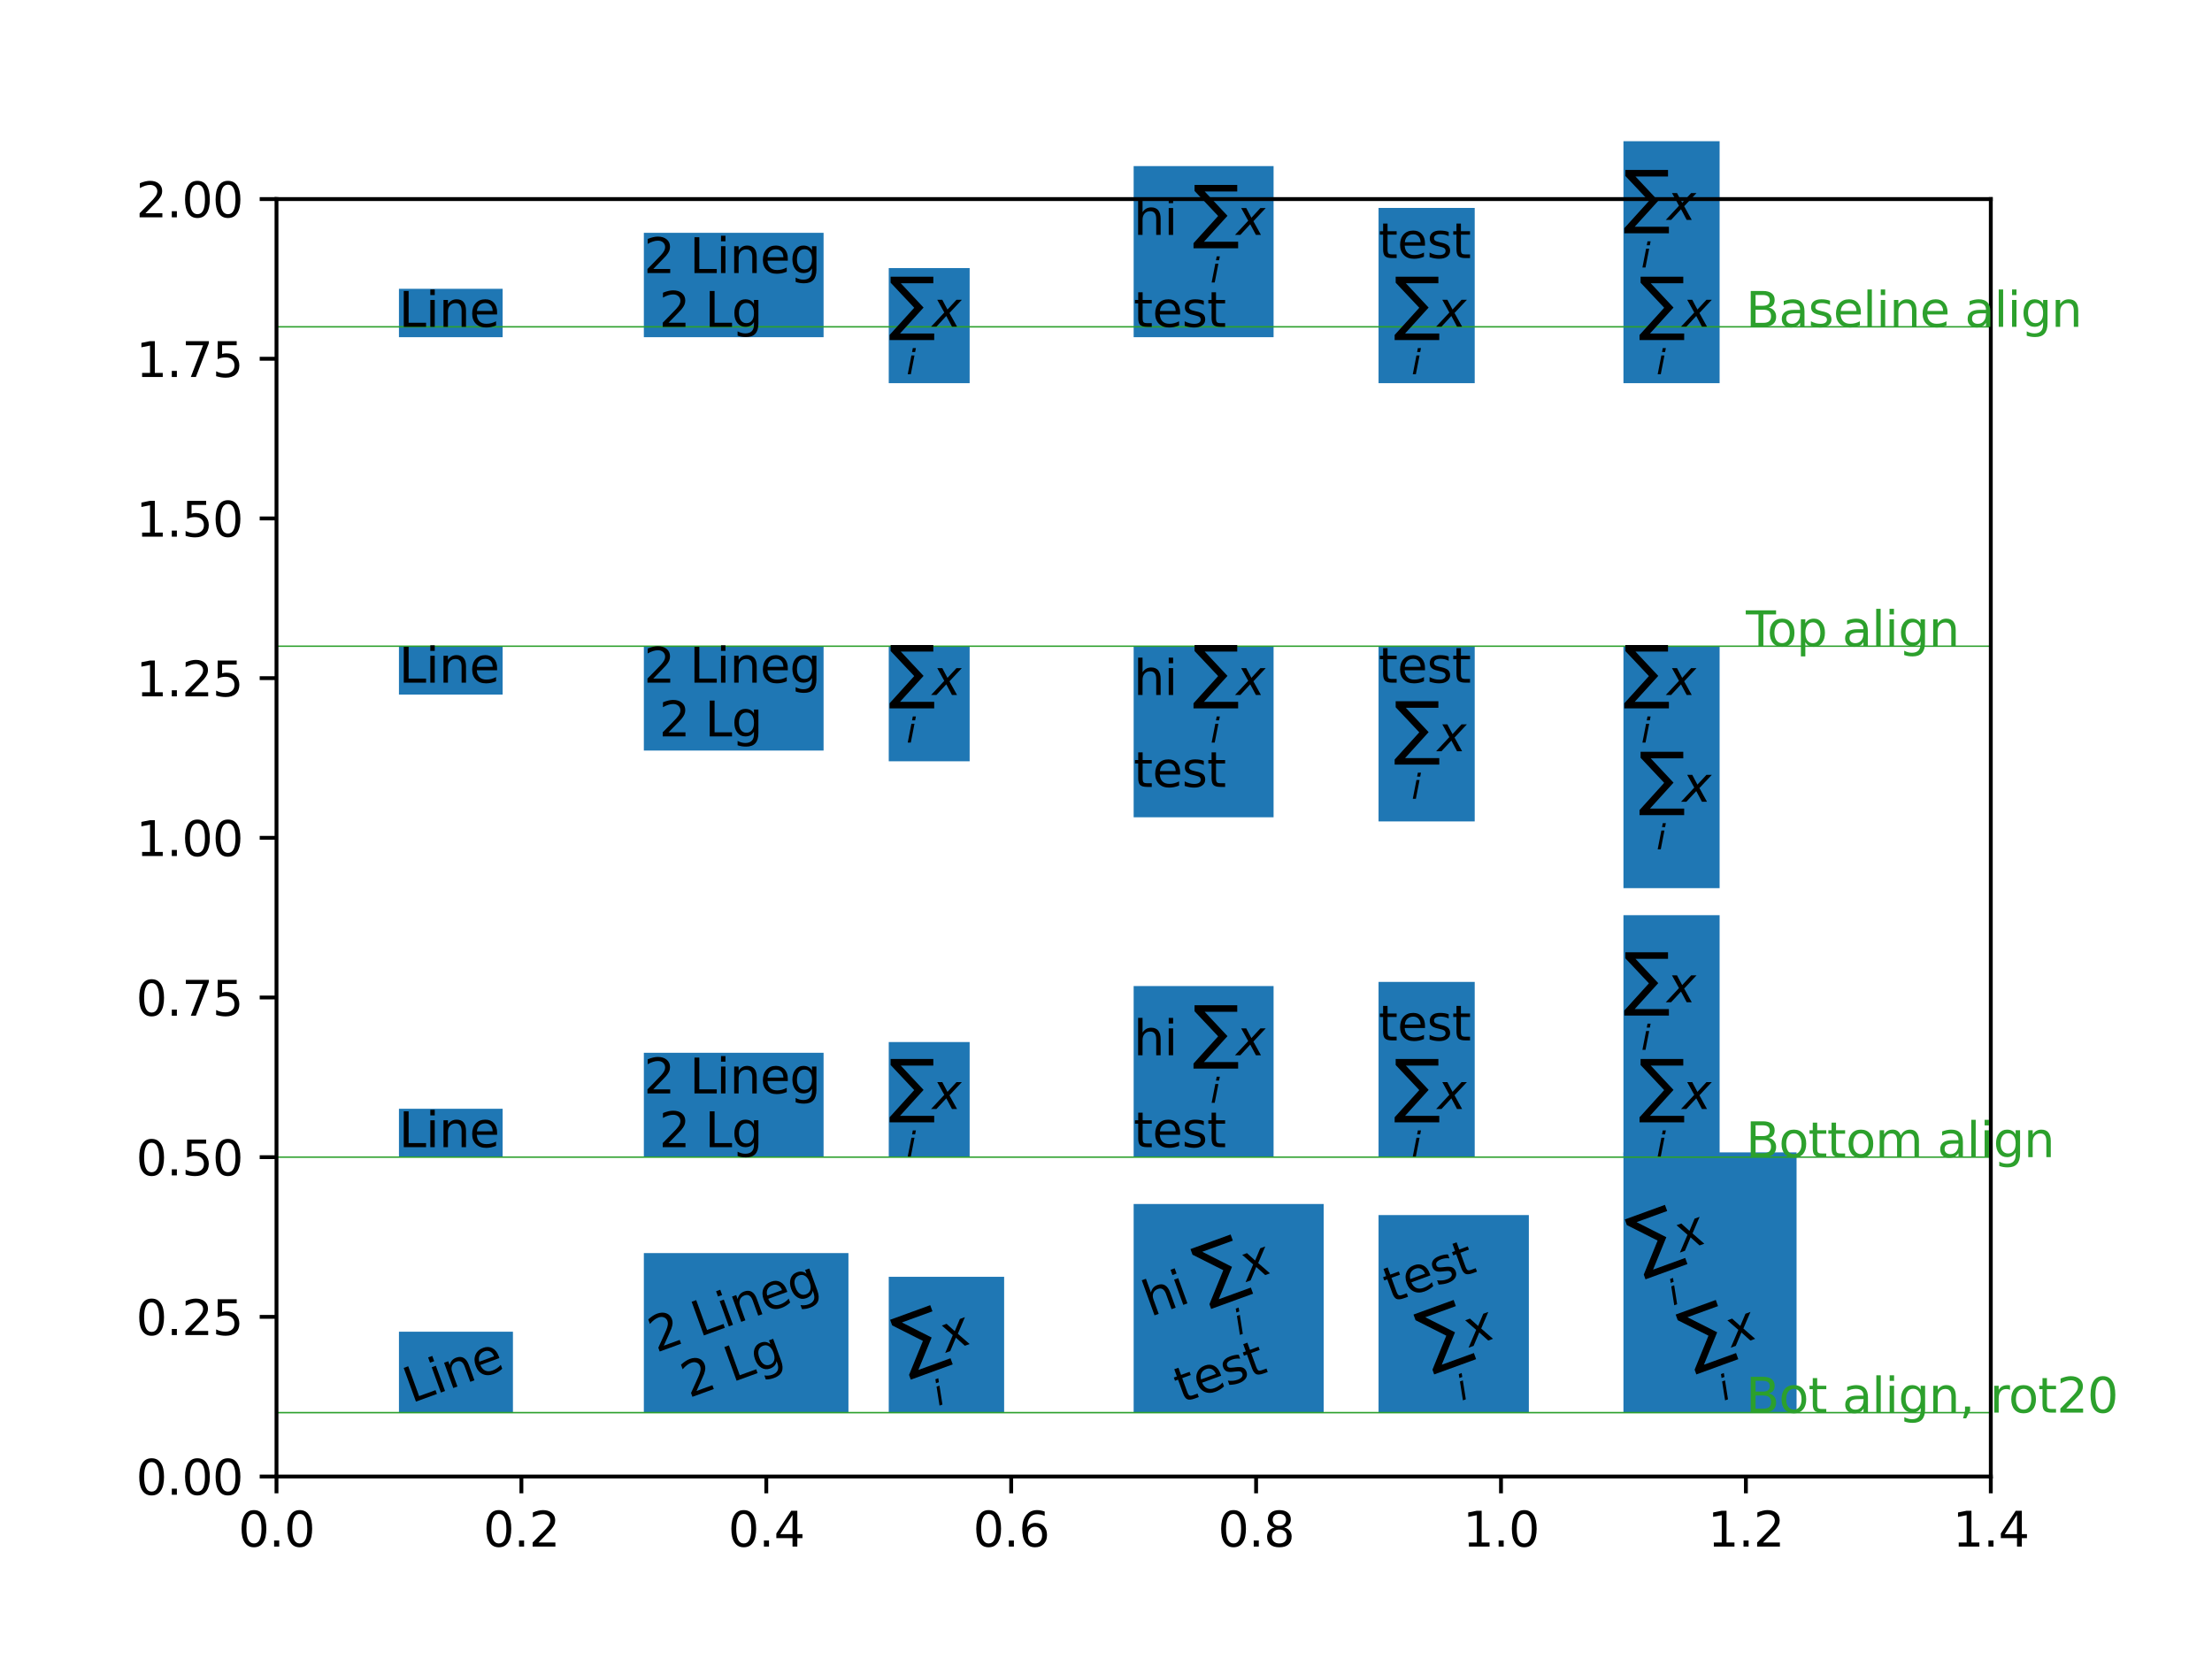 <?xml version="1.0" encoding="utf-8" standalone="no"?>
<!DOCTYPE svg PUBLIC "-//W3C//DTD SVG 1.1//EN"
  "http://www.w3.org/Graphics/SVG/1.1/DTD/svg11.dtd">
<svg xmlns:xlink="http://www.w3.org/1999/xlink" width="460.8pt" height="345.6pt" viewBox="0 0 460.8 345.6" xmlns="http://www.w3.org/2000/svg" version="1.1">
 <defs>
  <style type="text/css">*{stroke-linejoin: round; stroke-linecap: butt}</style>
 </defs>
 <g id="figure_1">
  <g id="patch_1">
   <path d="M 0 345.6 
L 460.8 345.6 
L 460.8 0 
L 0 0 
z
" style="fill: #ffffff"/>
  </g>
  <g id="axes_1">
   <g id="patch_2">
    <path d="M 57.6 307.584 
L 414.72 307.584 
L 414.72 41.472 
L 57.6 41.472 
z
" style="fill: #ffffff"/>
   </g>
   <g id="patch_3">
    <path d="M 83.109 241.056 
L 104.709 241.056 
L 104.709 230.976 
L 83.109 230.976 
z
" style="fill: #1f77b4"/>
   </g>
   <g id="patch_4">
    <path d="M 134.126 241.056 
L 171.566 241.056 
L 171.566 219.312 
L 134.126 219.312 
z
" style="fill: #1f77b4"/>
   </g>
   <g id="patch_5">
    <path d="M 185.143 241.056 
L 201.995 241.056 
L 201.995 217.077 
L 185.143 217.077 
z
" style="fill: #1f77b4"/>
   </g>
   <g id="patch_6">
    <path d="M 236.16 241.056 
L 265.309 241.056 
L 265.309 205.413 
L 236.16 205.413 
z
" style="fill: #1f77b4"/>
   </g>
   <g id="patch_7">
    <path d="M 287.177 241.056 
L 307.209 241.056 
L 307.209 204.549 
L 287.177 204.549 
z
" style="fill: #1f77b4"/>
   </g>
   <g id="patch_8">
    <path d="M 338.194 241.056 
L 358.226 241.056 
L 358.226 190.65 
L 338.194 190.65 
z
" style="fill: #1f77b4"/>
   </g>
   <g id="patch_9">
    <path d="M 83.109 144.691 
L 104.709 144.691 
L 104.709 134.611 
L 83.109 134.611 
z
" style="fill: #1f77b4"/>
   </g>
   <g id="patch_10">
    <path d="M 134.126 156.355 
L 171.566 156.355 
L 171.566 134.611 
L 134.126 134.611 
z
" style="fill: #1f77b4"/>
   </g>
   <g id="patch_11">
    <path d="M 185.143 158.59 
L 201.995 158.59 
L 201.995 134.611 
L 185.143 134.611 
z
" style="fill: #1f77b4"/>
   </g>
   <g id="patch_12">
    <path d="M 236.16 170.254 
L 265.309 170.254 
L 265.309 134.611 
L 236.16 134.611 
z
" style="fill: #1f77b4"/>
   </g>
   <g id="patch_13">
    <path d="M 287.177 171.118 
L 307.209 171.118 
L 307.209 134.611 
L 287.177 134.611 
z
" style="fill: #1f77b4"/>
   </g>
   <g id="patch_14">
    <path d="M 338.194 185.017 
L 358.226 185.017 
L 358.226 134.611 
L 338.194 134.611 
z
" style="fill: #1f77b4"/>
   </g>
   <g id="patch_15">
    <path d="M 83.109 70.243 
L 104.709 70.243 
L 104.709 60.163 
L 83.109 60.163 
z
" style="fill: #1f77b4"/>
   </g>
   <g id="patch_16">
    <path d="M 134.126 70.243 
L 171.566 70.243 
L 171.566 48.499 
L 134.126 48.499 
z
" style="fill: #1f77b4"/>
   </g>
   <g id="patch_17">
    <path d="M 185.143 79.822 
L 201.995 79.822 
L 201.995 55.843 
L 185.143 55.843 
z
" style="fill: #1f77b4"/>
   </g>
   <g id="patch_18">
    <path d="M 236.16 70.243 
L 265.309 70.243 
L 265.309 34.6 
L 236.16 34.6 
z
" style="fill: #1f77b4"/>
   </g>
   <g id="patch_19">
    <path d="M 287.177 79.822 
L 307.209 79.822 
L 307.209 43.315 
L 287.177 43.315 
z
" style="fill: #1f77b4"/>
   </g>
   <g id="patch_20">
    <path d="M 338.194 79.822 
L 358.226 79.822 
L 358.226 29.416 
L 338.194 29.416 
z
" style="fill: #1f77b4"/>
   </g>
   <g id="patch_21">
    <path d="M 83.109 294.278 
L 106.853 294.278 
L 106.853 277.419 
L 83.109 277.419 
z
" style="fill: #1f77b4"/>
   </g>
   <g id="patch_22">
    <path d="M 134.126 294.278 
L 176.745 294.278 
L 176.745 261.04 
L 134.126 261.04 
z
" style="fill: #1f77b4"/>
   </g>
   <g id="patch_23">
    <path d="M 185.143 294.278 
L 209.18 294.278 
L 209.18 265.982 
L 185.143 265.982 
z
" style="fill: #1f77b4"/>
   </g>
   <g id="patch_24">
    <path d="M 236.16 294.278 
L 275.742 294.278 
L 275.742 250.815 
L 236.16 250.815 
z
" style="fill: #1f77b4"/>
   </g>
   <g id="patch_25">
    <path d="M 287.177 294.278 
L 318.487 294.278 
L 318.487 253.122 
L 287.177 253.122 
z
" style="fill: #1f77b4"/>
   </g>
   <g id="patch_26">
    <path d="M 338.194 294.278 
L 374.258 294.278 
L 374.258 240.061 
L 338.194 240.061 
z
" style="fill: #1f77b4"/>
   </g>
   <g id="matplotlib.axis_1">
    <g id="xtick_1">
     <g id="line2d_1">
      <defs>
       <path id="m71e1085367" d="M 0 0 
L 0 3.5 
" style="stroke: #000000; stroke-width: 0.8"/>
      </defs>
      <g>
       <use xlink:href="#m71e1085367" x="57.6" y="307.584" style="stroke: #000000; stroke-width: 0.8"/>
      </g>
     </g>
     <g id="text_1">
      <!-- 0.0 -->
      <g transform="translate(49.648 322.182) scale(0.1 -0.1)">
       <defs>
        <path id="DejaVuSans-30" d="M 2034 4250 
Q 1547 4250 1301 3770 
Q 1056 3291 1056 2328 
Q 1056 1369 1301 889 
Q 1547 409 2034 409 
Q 2525 409 2770 889 
Q 3016 1369 3016 2328 
Q 3016 3291 2770 3770 
Q 2525 4250 2034 4250 
z
M 2034 4750 
Q 2819 4750 3233 4129 
Q 3647 3509 3647 2328 
Q 3647 1150 3233 529 
Q 2819 -91 2034 -91 
Q 1250 -91 836 529 
Q 422 1150 422 2328 
Q 422 3509 836 4129 
Q 1250 4750 2034 4750 
z
" transform="scale(0.016)"/>
        <path id="DejaVuSans-2e" d="M 684 794 
L 1344 794 
L 1344 0 
L 684 0 
L 684 794 
z
" transform="scale(0.016)"/>
       </defs>
       <use xlink:href="#DejaVuSans-30"/>
       <use xlink:href="#DejaVuSans-2e" transform="translate(63.623 0)"/>
       <use xlink:href="#DejaVuSans-30" transform="translate(95.41 0)"/>
      </g>
     </g>
    </g>
    <g id="xtick_2">
     <g id="line2d_2">
      <g>
       <use xlink:href="#m71e1085367" x="108.617" y="307.584" style="stroke: #000000; stroke-width: 0.8"/>
      </g>
     </g>
     <g id="text_2">
      <!-- 0.2 -->
      <g transform="translate(100.666 322.182) scale(0.1 -0.1)">
       <defs>
        <path id="DejaVuSans-32" d="M 1228 531 
L 3431 531 
L 3431 0 
L 469 0 
L 469 531 
Q 828 903 1448 1529 
Q 2069 2156 2228 2338 
Q 2531 2678 2651 2914 
Q 2772 3150 2772 3378 
Q 2772 3750 2511 3984 
Q 2250 4219 1831 4219 
Q 1534 4219 1204 4116 
Q 875 4013 500 3803 
L 500 4441 
Q 881 4594 1212 4672 
Q 1544 4750 1819 4750 
Q 2544 4750 2975 4387 
Q 3406 4025 3406 3419 
Q 3406 3131 3298 2873 
Q 3191 2616 2906 2266 
Q 2828 2175 2409 1742 
Q 1991 1309 1228 531 
z
" transform="scale(0.016)"/>
       </defs>
       <use xlink:href="#DejaVuSans-30"/>
       <use xlink:href="#DejaVuSans-2e" transform="translate(63.623 0)"/>
       <use xlink:href="#DejaVuSans-32" transform="translate(95.41 0)"/>
      </g>
     </g>
    </g>
    <g id="xtick_3">
     <g id="line2d_3">
      <g>
       <use xlink:href="#m71e1085367" x="159.634" y="307.584" style="stroke: #000000; stroke-width: 0.8"/>
      </g>
     </g>
     <g id="text_3">
      <!-- 0.4 -->
      <g transform="translate(151.683 322.182) scale(0.1 -0.1)">
       <defs>
        <path id="DejaVuSans-34" d="M 2419 4116 
L 825 1625 
L 2419 1625 
L 2419 4116 
z
M 2253 4666 
L 3047 4666 
L 3047 1625 
L 3713 1625 
L 3713 1100 
L 3047 1100 
L 3047 0 
L 2419 0 
L 2419 1100 
L 313 1100 
L 313 1709 
L 2253 4666 
z
" transform="scale(0.016)"/>
       </defs>
       <use xlink:href="#DejaVuSans-30"/>
       <use xlink:href="#DejaVuSans-2e" transform="translate(63.623 0)"/>
       <use xlink:href="#DejaVuSans-34" transform="translate(95.41 0)"/>
      </g>
     </g>
    </g>
    <g id="xtick_4">
     <g id="line2d_4">
      <g>
       <use xlink:href="#m71e1085367" x="210.651" y="307.584" style="stroke: #000000; stroke-width: 0.8"/>
      </g>
     </g>
     <g id="text_4">
      <!-- 0.6 -->
      <g transform="translate(202.7 322.182) scale(0.1 -0.1)">
       <defs>
        <path id="DejaVuSans-36" d="M 2113 2584 
Q 1688 2584 1439 2293 
Q 1191 2003 1191 1497 
Q 1191 994 1439 701 
Q 1688 409 2113 409 
Q 2538 409 2786 701 
Q 3034 994 3034 1497 
Q 3034 2003 2786 2293 
Q 2538 2584 2113 2584 
z
M 3366 4563 
L 3366 3988 
Q 3128 4100 2886 4159 
Q 2644 4219 2406 4219 
Q 1781 4219 1451 3797 
Q 1122 3375 1075 2522 
Q 1259 2794 1537 2939 
Q 1816 3084 2150 3084 
Q 2853 3084 3261 2657 
Q 3669 2231 3669 1497 
Q 3669 778 3244 343 
Q 2819 -91 2113 -91 
Q 1303 -91 875 529 
Q 447 1150 447 2328 
Q 447 3434 972 4092 
Q 1497 4750 2381 4750 
Q 2619 4750 2861 4703 
Q 3103 4656 3366 4563 
z
" transform="scale(0.016)"/>
       </defs>
       <use xlink:href="#DejaVuSans-30"/>
       <use xlink:href="#DejaVuSans-2e" transform="translate(63.623 0)"/>
       <use xlink:href="#DejaVuSans-36" transform="translate(95.41 0)"/>
      </g>
     </g>
    </g>
    <g id="xtick_5">
     <g id="line2d_5">
      <g>
       <use xlink:href="#m71e1085367" x="261.669" y="307.584" style="stroke: #000000; stroke-width: 0.8"/>
      </g>
     </g>
     <g id="text_5">
      <!-- 0.8 -->
      <g transform="translate(253.717 322.182) scale(0.1 -0.1)">
       <defs>
        <path id="DejaVuSans-38" d="M 2034 2216 
Q 1584 2216 1326 1975 
Q 1069 1734 1069 1313 
Q 1069 891 1326 650 
Q 1584 409 2034 409 
Q 2484 409 2743 651 
Q 3003 894 3003 1313 
Q 3003 1734 2745 1975 
Q 2488 2216 2034 2216 
z
M 1403 2484 
Q 997 2584 770 2862 
Q 544 3141 544 3541 
Q 544 4100 942 4425 
Q 1341 4750 2034 4750 
Q 2731 4750 3128 4425 
Q 3525 4100 3525 3541 
Q 3525 3141 3298 2862 
Q 3072 2584 2669 2484 
Q 3125 2378 3379 2068 
Q 3634 1759 3634 1313 
Q 3634 634 3220 271 
Q 2806 -91 2034 -91 
Q 1263 -91 848 271 
Q 434 634 434 1313 
Q 434 1759 690 2068 
Q 947 2378 1403 2484 
z
M 1172 3481 
Q 1172 3119 1398 2916 
Q 1625 2713 2034 2713 
Q 2441 2713 2670 2916 
Q 2900 3119 2900 3481 
Q 2900 3844 2670 4047 
Q 2441 4250 2034 4250 
Q 1625 4250 1398 4047 
Q 1172 3844 1172 3481 
z
" transform="scale(0.016)"/>
       </defs>
       <use xlink:href="#DejaVuSans-30"/>
       <use xlink:href="#DejaVuSans-2e" transform="translate(63.623 0)"/>
       <use xlink:href="#DejaVuSans-38" transform="translate(95.41 0)"/>
      </g>
     </g>
    </g>
    <g id="xtick_6">
     <g id="line2d_6">
      <g>
       <use xlink:href="#m71e1085367" x="312.686" y="307.584" style="stroke: #000000; stroke-width: 0.8"/>
      </g>
     </g>
     <g id="text_6">
      <!-- 1.0 -->
      <g transform="translate(304.734 322.182) scale(0.1 -0.1)">
       <defs>
        <path id="DejaVuSans-31" d="M 794 531 
L 1825 531 
L 1825 4091 
L 703 3866 
L 703 4441 
L 1819 4666 
L 2450 4666 
L 2450 531 
L 3481 531 
L 3481 0 
L 794 0 
L 794 531 
z
" transform="scale(0.016)"/>
       </defs>
       <use xlink:href="#DejaVuSans-31"/>
       <use xlink:href="#DejaVuSans-2e" transform="translate(63.623 0)"/>
       <use xlink:href="#DejaVuSans-30" transform="translate(95.41 0)"/>
      </g>
     </g>
    </g>
    <g id="xtick_7">
     <g id="line2d_7">
      <g>
       <use xlink:href="#m71e1085367" x="363.703" y="307.584" style="stroke: #000000; stroke-width: 0.8"/>
      </g>
     </g>
     <g id="text_7">
      <!-- 1.2 -->
      <g transform="translate(355.751 322.182) scale(0.1 -0.1)">
       <use xlink:href="#DejaVuSans-31"/>
       <use xlink:href="#DejaVuSans-2e" transform="translate(63.623 0)"/>
       <use xlink:href="#DejaVuSans-32" transform="translate(95.41 0)"/>
      </g>
     </g>
    </g>
    <g id="xtick_8">
     <g id="line2d_8">
      <g>
       <use xlink:href="#m71e1085367" x="414.72" y="307.584" style="stroke: #000000; stroke-width: 0.8"/>
      </g>
     </g>
     <g id="text_8">
      <!-- 1.4 -->
      <g transform="translate(406.768 322.182) scale(0.1 -0.1)">
       <use xlink:href="#DejaVuSans-31"/>
       <use xlink:href="#DejaVuSans-2e" transform="translate(63.623 0)"/>
       <use xlink:href="#DejaVuSans-34" transform="translate(95.41 0)"/>
      </g>
     </g>
    </g>
   </g>
   <g id="matplotlib.axis_2">
    <g id="ytick_1">
     <g id="line2d_9">
      <defs>
       <path id="m8c16f2e067" d="M 0 0 
L -3.5 0 
" style="stroke: #000000; stroke-width: 0.8"/>
      </defs>
      <g>
       <use xlink:href="#m8c16f2e067" x="57.6" y="307.584" style="stroke: #000000; stroke-width: 0.8"/>
      </g>
     </g>
     <g id="text_9">
      <!-- 0.00 -->
      <g transform="translate(28.334 311.383) scale(0.1 -0.1)">
       <use xlink:href="#DejaVuSans-30"/>
       <use xlink:href="#DejaVuSans-2e" transform="translate(63.623 0)"/>
       <use xlink:href="#DejaVuSans-30" transform="translate(95.41 0)"/>
       <use xlink:href="#DejaVuSans-30" transform="translate(159.033 0)"/>
      </g>
     </g>
    </g>
    <g id="ytick_2">
     <g id="line2d_10">
      <g>
       <use xlink:href="#m8c16f2e067" x="57.6" y="274.32" style="stroke: #000000; stroke-width: 0.8"/>
      </g>
     </g>
     <g id="text_10">
      <!-- 0.25 -->
      <g transform="translate(28.334 278.119) scale(0.1 -0.1)">
       <defs>
        <path id="DejaVuSans-35" d="M 691 4666 
L 3169 4666 
L 3169 4134 
L 1269 4134 
L 1269 2991 
Q 1406 3038 1543 3061 
Q 1681 3084 1819 3084 
Q 2600 3084 3056 2656 
Q 3513 2228 3513 1497 
Q 3513 744 3044 326 
Q 2575 -91 1722 -91 
Q 1428 -91 1123 -41 
Q 819 9 494 109 
L 494 744 
Q 775 591 1075 516 
Q 1375 441 1709 441 
Q 2250 441 2565 725 
Q 2881 1009 2881 1497 
Q 2881 1984 2565 2268 
Q 2250 2553 1709 2553 
Q 1456 2553 1204 2497 
Q 953 2441 691 2322 
L 691 4666 
z
" transform="scale(0.016)"/>
       </defs>
       <use xlink:href="#DejaVuSans-30"/>
       <use xlink:href="#DejaVuSans-2e" transform="translate(63.623 0)"/>
       <use xlink:href="#DejaVuSans-32" transform="translate(95.41 0)"/>
       <use xlink:href="#DejaVuSans-35" transform="translate(159.033 0)"/>
      </g>
     </g>
    </g>
    <g id="ytick_3">
     <g id="line2d_11">
      <g>
       <use xlink:href="#m8c16f2e067" x="57.6" y="241.056" style="stroke: #000000; stroke-width: 0.8"/>
      </g>
     </g>
     <g id="text_11">
      <!-- 0.50 -->
      <g transform="translate(28.334 244.855) scale(0.1 -0.1)">
       <use xlink:href="#DejaVuSans-30"/>
       <use xlink:href="#DejaVuSans-2e" transform="translate(63.623 0)"/>
       <use xlink:href="#DejaVuSans-35" transform="translate(95.41 0)"/>
       <use xlink:href="#DejaVuSans-30" transform="translate(159.033 0)"/>
      </g>
     </g>
    </g>
    <g id="ytick_4">
     <g id="line2d_12">
      <g>
       <use xlink:href="#m8c16f2e067" x="57.6" y="207.792" style="stroke: #000000; stroke-width: 0.8"/>
      </g>
     </g>
     <g id="text_12">
      <!-- 0.75 -->
      <g transform="translate(28.334 211.591) scale(0.1 -0.1)">
       <defs>
        <path id="DejaVuSans-37" d="M 525 4666 
L 3525 4666 
L 3525 4397 
L 1831 0 
L 1172 0 
L 2766 4134 
L 525 4134 
L 525 4666 
z
" transform="scale(0.016)"/>
       </defs>
       <use xlink:href="#DejaVuSans-30"/>
       <use xlink:href="#DejaVuSans-2e" transform="translate(63.623 0)"/>
       <use xlink:href="#DejaVuSans-37" transform="translate(95.41 0)"/>
       <use xlink:href="#DejaVuSans-35" transform="translate(159.033 0)"/>
      </g>
     </g>
    </g>
    <g id="ytick_5">
     <g id="line2d_13">
      <g>
       <use xlink:href="#m8c16f2e067" x="57.6" y="174.528" style="stroke: #000000; stroke-width: 0.8"/>
      </g>
     </g>
     <g id="text_13">
      <!-- 1.00 -->
      <g transform="translate(28.334 178.327) scale(0.1 -0.1)">
       <use xlink:href="#DejaVuSans-31"/>
       <use xlink:href="#DejaVuSans-2e" transform="translate(63.623 0)"/>
       <use xlink:href="#DejaVuSans-30" transform="translate(95.41 0)"/>
       <use xlink:href="#DejaVuSans-30" transform="translate(159.033 0)"/>
      </g>
     </g>
    </g>
    <g id="ytick_6">
     <g id="line2d_14">
      <g>
       <use xlink:href="#m8c16f2e067" x="57.6" y="141.264" style="stroke: #000000; stroke-width: 0.8"/>
      </g>
     </g>
     <g id="text_14">
      <!-- 1.25 -->
      <g transform="translate(28.334 145.063) scale(0.1 -0.1)">
       <use xlink:href="#DejaVuSans-31"/>
       <use xlink:href="#DejaVuSans-2e" transform="translate(63.623 0)"/>
       <use xlink:href="#DejaVuSans-32" transform="translate(95.41 0)"/>
       <use xlink:href="#DejaVuSans-35" transform="translate(159.033 0)"/>
      </g>
     </g>
    </g>
    <g id="ytick_7">
     <g id="line2d_15">
      <g>
       <use xlink:href="#m8c16f2e067" x="57.6" y="108" style="stroke: #000000; stroke-width: 0.8"/>
      </g>
     </g>
     <g id="text_15">
      <!-- 1.50 -->
      <g transform="translate(28.334 111.799) scale(0.1 -0.1)">
       <use xlink:href="#DejaVuSans-31"/>
       <use xlink:href="#DejaVuSans-2e" transform="translate(63.623 0)"/>
       <use xlink:href="#DejaVuSans-35" transform="translate(95.41 0)"/>
       <use xlink:href="#DejaVuSans-30" transform="translate(159.033 0)"/>
      </g>
     </g>
    </g>
    <g id="ytick_8">
     <g id="line2d_16">
      <g>
       <use xlink:href="#m8c16f2e067" x="57.6" y="74.736" style="stroke: #000000; stroke-width: 0.8"/>
      </g>
     </g>
     <g id="text_16">
      <!-- 1.75 -->
      <g transform="translate(28.334 78.535) scale(0.1 -0.1)">
       <use xlink:href="#DejaVuSans-31"/>
       <use xlink:href="#DejaVuSans-2e" transform="translate(63.623 0)"/>
       <use xlink:href="#DejaVuSans-37" transform="translate(95.41 0)"/>
       <use xlink:href="#DejaVuSans-35" transform="translate(159.033 0)"/>
      </g>
     </g>
    </g>
    <g id="ytick_9">
     <g id="line2d_17">
      <g>
       <use xlink:href="#m8c16f2e067" x="57.6" y="41.472" style="stroke: #000000; stroke-width: 0.8"/>
      </g>
     </g>
     <g id="text_17">
      <!-- 2.00 -->
      <g transform="translate(28.334 45.271) scale(0.1 -0.1)">
       <use xlink:href="#DejaVuSans-32"/>
       <use xlink:href="#DejaVuSans-2e" transform="translate(63.623 0)"/>
       <use xlink:href="#DejaVuSans-30" transform="translate(95.41 0)"/>
       <use xlink:href="#DejaVuSans-30" transform="translate(159.033 0)"/>
      </g>
     </g>
    </g>
   </g>
   <g id="line2d_18">
    <path d="M 57.6 241.056 
L 414.72 241.056 
" clip-path="url(#p698affa6aa)" style="fill: none; stroke: #2ca02c; stroke-width: 0.3; stroke-linecap: square"/>
   </g>
   <g id="line2d_19">
    <path d="M 57.6 134.611 
L 414.72 134.611 
" clip-path="url(#p698affa6aa)" style="fill: none; stroke: #2ca02c; stroke-width: 0.3; stroke-linecap: square"/>
   </g>
   <g id="line2d_20">
    <path d="M 57.6 68.083 
L 414.72 68.083 
" clip-path="url(#p698affa6aa)" style="fill: none; stroke: #2ca02c; stroke-width: 0.3; stroke-linecap: square"/>
   </g>
   <g id="line2d_21">
    <path d="M 57.6 294.278 
L 414.72 294.278 
" clip-path="url(#p698affa6aa)" style="fill: none; stroke: #2ca02c; stroke-width: 0.3; stroke-linecap: square"/>
   </g>
   <g id="patch_27">
    <path d="M 57.6 307.584 
L 57.6 41.472 
" style="fill: none; stroke: #000000; stroke-width: 0.8; stroke-linejoin: miter; stroke-linecap: square"/>
   </g>
   <g id="patch_28">
    <path d="M 414.72 307.584 
L 414.72 41.472 
" style="fill: none; stroke: #000000; stroke-width: 0.8; stroke-linejoin: miter; stroke-linecap: square"/>
   </g>
   <g id="patch_29">
    <path d="M 57.6 307.584 
L 414.72 307.584 
" style="fill: none; stroke: #000000; stroke-width: 0.8; stroke-linejoin: miter; stroke-linecap: square"/>
   </g>
   <g id="patch_30">
    <path d="M 57.6 41.472 
L 414.72 41.472 
" style="fill: none; stroke: #000000; stroke-width: 0.8; stroke-linejoin: miter; stroke-linecap: square"/>
   </g>
   <g id="text_18">
    <!-- Line -->
    <g transform="translate(83.109 238.976) scale(0.1 -0.1)">
     <defs>
      <path id="DejaVuSans-4c" d="M 628 4666 
L 1259 4666 
L 1259 531 
L 3531 531 
L 3531 0 
L 628 0 
L 628 4666 
z
" transform="scale(0.016)"/>
      <path id="DejaVuSans-69" d="M 603 3500 
L 1178 3500 
L 1178 0 
L 603 0 
L 603 3500 
z
M 603 4863 
L 1178 4863 
L 1178 4134 
L 603 4134 
L 603 4863 
z
" transform="scale(0.016)"/>
      <path id="DejaVuSans-6e" d="M 3513 2113 
L 3513 0 
L 2938 0 
L 2938 2094 
Q 2938 2591 2744 2837 
Q 2550 3084 2163 3084 
Q 1697 3084 1428 2787 
Q 1159 2491 1159 1978 
L 1159 0 
L 581 0 
L 581 3500 
L 1159 3500 
L 1159 2956 
Q 1366 3272 1645 3428 
Q 1925 3584 2291 3584 
Q 2894 3584 3203 3211 
Q 3513 2838 3513 2113 
z
" transform="scale(0.016)"/>
      <path id="DejaVuSans-65" d="M 3597 1894 
L 3597 1613 
L 953 1613 
Q 991 1019 1311 708 
Q 1631 397 2203 397 
Q 2534 397 2845 478 
Q 3156 559 3463 722 
L 3463 178 
Q 3153 47 2828 -22 
Q 2503 -91 2169 -91 
Q 1331 -91 842 396 
Q 353 884 353 1716 
Q 353 2575 817 3079 
Q 1281 3584 2069 3584 
Q 2775 3584 3186 3129 
Q 3597 2675 3597 1894 
z
M 3022 2063 
Q 3016 2534 2758 2815 
Q 2500 3097 2075 3097 
Q 1594 3097 1305 2825 
Q 1016 2553 972 2059 
L 3022 2063 
z
" transform="scale(0.016)"/>
     </defs>
     <use xlink:href="#DejaVuSans-4c"/>
     <use xlink:href="#DejaVuSans-69" transform="translate(55.713 0)"/>
     <use xlink:href="#DejaVuSans-6e" transform="translate(83.496 0)"/>
     <use xlink:href="#DejaVuSans-65" transform="translate(146.875 0)"/>
    </g>
   </g>
   <g id="text_19">
    <!-- 2 Lineg -->
    <g transform="translate(134.126 227.779) scale(0.1 -0.1)">
     <defs>
      <path id="DejaVuSans-20" transform="scale(0.016)"/>
      <path id="DejaVuSans-67" d="M 2906 1791 
Q 2906 2416 2648 2759 
Q 2391 3103 1925 3103 
Q 1463 3103 1205 2759 
Q 947 2416 947 1791 
Q 947 1169 1205 825 
Q 1463 481 1925 481 
Q 2391 481 2648 825 
Q 2906 1169 2906 1791 
z
M 3481 434 
Q 3481 -459 3084 -895 
Q 2688 -1331 1869 -1331 
Q 1566 -1331 1297 -1286 
Q 1028 -1241 775 -1147 
L 775 -588 
Q 1028 -725 1275 -790 
Q 1522 -856 1778 -856 
Q 2344 -856 2625 -561 
Q 2906 -266 2906 331 
L 2906 616 
Q 2728 306 2450 153 
Q 2172 0 1784 0 
Q 1141 0 747 490 
Q 353 981 353 1791 
Q 353 2603 747 3093 
Q 1141 3584 1784 3584 
Q 2172 3584 2450 3431 
Q 2728 3278 2906 2969 
L 2906 3500 
L 3481 3500 
L 3481 434 
z
" transform="scale(0.016)"/>
     </defs>
     <use xlink:href="#DejaVuSans-32"/>
     <use xlink:href="#DejaVuSans-20" transform="translate(63.623 0)"/>
     <use xlink:href="#DejaVuSans-4c" transform="translate(95.41 0)"/>
     <use xlink:href="#DejaVuSans-69" transform="translate(151.123 0)"/>
     <use xlink:href="#DejaVuSans-6e" transform="translate(178.906 0)"/>
     <use xlink:href="#DejaVuSans-65" transform="translate(242.285 0)"/>
     <use xlink:href="#DejaVuSans-67" transform="translate(303.809 0)"/>
    </g>
    <!--  2 Lg -->
    <g transform="translate(134.126 238.976) scale(0.1 -0.1)">
     <use xlink:href="#DejaVuSans-20"/>
     <use xlink:href="#DejaVuSans-32" transform="translate(31.787 0)"/>
     <use xlink:href="#DejaVuSans-20" transform="translate(95.41 0)"/>
     <use xlink:href="#DejaVuSans-4c" transform="translate(127.197 0)"/>
     <use xlink:href="#DejaVuSans-67" transform="translate(182.91 0)"/>
    </g>
   </g>
   <g id="text_20">
    <!-- $\sum_i x $ -->
    <g transform="translate(185.143 231.056) scale(0.1 -0.1)">
     <defs>
      <path id="DejaVuSansDisplay-2211" d="M 244 6509 
L 5803 6509 
L 5803 5656 
L 1566 5656 
L 4534 2488 
L 1469 -888 
L 5919 -888 
L 5919 -1738 
L 109 -1738 
L 109 -1078 
L 3316 2463 
L 244 5728 
L 244 6509 
z
" transform="scale(0.016)"/>
      <path id="DejaVuSans-Oblique-69" d="M 1172 4863 
L 1747 4863 
L 1606 4134 
L 1031 4134 
L 1172 4863 
z
M 909 3500 
L 1484 3500 
L 800 0 
L 225 0 
L 909 3500 
z
" transform="scale(0.016)"/>
      <path id="DejaVuSans-Oblique-78" d="M 3841 3500 
L 2234 1784 
L 3219 0 
L 2559 0 
L 1819 1388 
L 531 0 
L -166 0 
L 1556 1844 
L 641 3500 
L 1300 3500 
L 1972 2234 
L 3144 3500 
L 3841 3500 
z
" transform="scale(0.016)"/>
     </defs>
     <use xlink:href="#DejaVuSansDisplay-2211" transform="translate(0 0.297)"/>
     <use xlink:href="#DejaVuSans-Oblique-69" transform="translate(37 -98.798) scale(0.7)"/>
     <use xlink:href="#DejaVuSans-Oblique-78" transform="translate(90.781 0.297)"/>
    </g>
   </g>
   <g id="text_21">
    <!-- hi $\sum_i x $ -->
    <g transform="translate(236.16 219.858) scale(0.1 -0.1)">
     <defs>
      <path id="DejaVuSans-68" d="M 3513 2113 
L 3513 0 
L 2938 0 
L 2938 2094 
Q 2938 2591 2744 2837 
Q 2550 3084 2163 3084 
Q 1697 3084 1428 2787 
Q 1159 2491 1159 1978 
L 1159 0 
L 581 0 
L 581 4863 
L 1159 4863 
L 1159 2956 
Q 1366 3272 1645 3428 
Q 1925 3584 2291 3584 
Q 2894 3584 3203 3211 
Q 3513 2838 3513 2113 
z
" transform="scale(0.016)"/>
     </defs>
     <use xlink:href="#DejaVuSans-68" transform="translate(0 0.297)"/>
     <use xlink:href="#DejaVuSans-69" transform="translate(63.379 0.297)"/>
     <use xlink:href="#DejaVuSans-20" transform="translate(91.162 0.297)"/>
     <use xlink:href="#DejaVuSansDisplay-2211" transform="translate(122.949 0.297)"/>
     <use xlink:href="#DejaVuSans-Oblique-69" transform="translate(159.949 -98.798) scale(0.7)"/>
     <use xlink:href="#DejaVuSans-Oblique-78" transform="translate(213.73 0.297)"/>
    </g>
    <!-- test -->
    <g transform="translate(236.16 238.976) scale(0.1 -0.1)">
     <defs>
      <path id="DejaVuSans-74" d="M 1172 4494 
L 1172 3500 
L 2356 3500 
L 2356 3053 
L 1172 3053 
L 1172 1153 
Q 1172 725 1289 603 
Q 1406 481 1766 481 
L 2356 481 
L 2356 0 
L 1766 0 
Q 1100 0 847 248 
Q 594 497 594 1153 
L 594 3053 
L 172 3053 
L 172 3500 
L 594 3500 
L 594 4494 
L 1172 4494 
z
" transform="scale(0.016)"/>
      <path id="DejaVuSans-73" d="M 2834 3397 
L 2834 2853 
Q 2591 2978 2328 3040 
Q 2066 3103 1784 3103 
Q 1356 3103 1142 2972 
Q 928 2841 928 2578 
Q 928 2378 1081 2264 
Q 1234 2150 1697 2047 
L 1894 2003 
Q 2506 1872 2764 1633 
Q 3022 1394 3022 966 
Q 3022 478 2636 193 
Q 2250 -91 1575 -91 
Q 1294 -91 989 -36 
Q 684 19 347 128 
L 347 722 
Q 666 556 975 473 
Q 1284 391 1588 391 
Q 1994 391 2212 530 
Q 2431 669 2431 922 
Q 2431 1156 2273 1281 
Q 2116 1406 1581 1522 
L 1381 1569 
Q 847 1681 609 1914 
Q 372 2147 372 2553 
Q 372 3047 722 3315 
Q 1072 3584 1716 3584 
Q 2034 3584 2315 3537 
Q 2597 3491 2834 3397 
z
" transform="scale(0.016)"/>
     </defs>
     <use xlink:href="#DejaVuSans-74"/>
     <use xlink:href="#DejaVuSans-65" transform="translate(39.209 0)"/>
     <use xlink:href="#DejaVuSans-73" transform="translate(100.732 0)"/>
     <use xlink:href="#DejaVuSans-74" transform="translate(152.832 0)"/>
    </g>
   </g>
   <g id="text_22">
    <!-- test -->
    <g transform="translate(287.177 216.736) scale(0.1 -0.1)">
     <use xlink:href="#DejaVuSans-74"/>
     <use xlink:href="#DejaVuSans-65" transform="translate(39.209 0)"/>
     <use xlink:href="#DejaVuSans-73" transform="translate(100.732 0)"/>
     <use xlink:href="#DejaVuSans-74" transform="translate(152.832 0)"/>
    </g>
    <!--  $\sum_i x $ -->
    <g transform="translate(287.177 231.056) scale(0.1 -0.1)">
     <use xlink:href="#DejaVuSans-20" transform="translate(0 0.297)"/>
     <use xlink:href="#DejaVuSansDisplay-2211" transform="translate(31.787 0.297)"/>
     <use xlink:href="#DejaVuSans-Oblique-69" transform="translate(68.787 -98.798) scale(0.7)"/>
     <use xlink:href="#DejaVuSans-Oblique-78" transform="translate(122.568 0.297)"/>
    </g>
   </g>
   <g id="text_23">
    <!-- $\sum_i x $ -->
    <g transform="translate(338.194 208.816) scale(0.1 -0.1)">
     <use xlink:href="#DejaVuSansDisplay-2211" transform="translate(0 0.297)"/>
     <use xlink:href="#DejaVuSans-Oblique-69" transform="translate(37 -98.798) scale(0.7)"/>
     <use xlink:href="#DejaVuSans-Oblique-78" transform="translate(90.781 0.297)"/>
    </g>
    <!--  $\sum_i x $ -->
    <g transform="translate(338.194 231.056) scale(0.1 -0.1)">
     <use xlink:href="#DejaVuSans-20" transform="translate(0 0.297)"/>
     <use xlink:href="#DejaVuSansDisplay-2211" transform="translate(31.787 0.297)"/>
     <use xlink:href="#DejaVuSans-Oblique-69" transform="translate(68.787 -98.798) scale(0.7)"/>
     <use xlink:href="#DejaVuSans-Oblique-78" transform="translate(122.568 0.297)"/>
    </g>
   </g>
   <g id="text_24">
    <!-- Bottom align -->
    <g style="fill: #2ca02c" transform="translate(363.703 241.056) scale(0.1 -0.1)">
     <defs>
      <path id="DejaVuSans-42" d="M 1259 2228 
L 1259 519 
L 2272 519 
Q 2781 519 3026 730 
Q 3272 941 3272 1375 
Q 3272 1813 3026 2020 
Q 2781 2228 2272 2228 
L 1259 2228 
z
M 1259 4147 
L 1259 2741 
L 2194 2741 
Q 2656 2741 2882 2914 
Q 3109 3088 3109 3444 
Q 3109 3797 2882 3972 
Q 2656 4147 2194 4147 
L 1259 4147 
z
M 628 4666 
L 2241 4666 
Q 2963 4666 3353 4366 
Q 3744 4066 3744 3513 
Q 3744 3084 3544 2831 
Q 3344 2578 2956 2516 
Q 3422 2416 3680 2098 
Q 3938 1781 3938 1306 
Q 3938 681 3513 340 
Q 3088 0 2303 0 
L 628 0 
L 628 4666 
z
" transform="scale(0.016)"/>
      <path id="DejaVuSans-6f" d="M 1959 3097 
Q 1497 3097 1228 2736 
Q 959 2375 959 1747 
Q 959 1119 1226 758 
Q 1494 397 1959 397 
Q 2419 397 2687 759 
Q 2956 1122 2956 1747 
Q 2956 2369 2687 2733 
Q 2419 3097 1959 3097 
z
M 1959 3584 
Q 2709 3584 3137 3096 
Q 3566 2609 3566 1747 
Q 3566 888 3137 398 
Q 2709 -91 1959 -91 
Q 1206 -91 779 398 
Q 353 888 353 1747 
Q 353 2609 779 3096 
Q 1206 3584 1959 3584 
z
" transform="scale(0.016)"/>
      <path id="DejaVuSans-6d" d="M 3328 2828 
Q 3544 3216 3844 3400 
Q 4144 3584 4550 3584 
Q 5097 3584 5394 3201 
Q 5691 2819 5691 2113 
L 5691 0 
L 5113 0 
L 5113 2094 
Q 5113 2597 4934 2840 
Q 4756 3084 4391 3084 
Q 3944 3084 3684 2787 
Q 3425 2491 3425 1978 
L 3425 0 
L 2847 0 
L 2847 2094 
Q 2847 2600 2669 2842 
Q 2491 3084 2119 3084 
Q 1678 3084 1418 2786 
Q 1159 2488 1159 1978 
L 1159 0 
L 581 0 
L 581 3500 
L 1159 3500 
L 1159 2956 
Q 1356 3278 1631 3431 
Q 1906 3584 2284 3584 
Q 2666 3584 2933 3390 
Q 3200 3197 3328 2828 
z
" transform="scale(0.016)"/>
      <path id="DejaVuSans-61" d="M 2194 1759 
Q 1497 1759 1228 1600 
Q 959 1441 959 1056 
Q 959 750 1161 570 
Q 1363 391 1709 391 
Q 2188 391 2477 730 
Q 2766 1069 2766 1631 
L 2766 1759 
L 2194 1759 
z
M 3341 1997 
L 3341 0 
L 2766 0 
L 2766 531 
Q 2569 213 2275 61 
Q 1981 -91 1556 -91 
Q 1019 -91 701 211 
Q 384 513 384 1019 
Q 384 1609 779 1909 
Q 1175 2209 1959 2209 
L 2766 2209 
L 2766 2266 
Q 2766 2663 2505 2880 
Q 2244 3097 1772 3097 
Q 1472 3097 1187 3025 
Q 903 2953 641 2809 
L 641 3341 
Q 956 3463 1253 3523 
Q 1550 3584 1831 3584 
Q 2591 3584 2966 3190 
Q 3341 2797 3341 1997 
z
" transform="scale(0.016)"/>
      <path id="DejaVuSans-6c" d="M 603 4863 
L 1178 4863 
L 1178 0 
L 603 0 
L 603 4863 
z
" transform="scale(0.016)"/>
     </defs>
     <use xlink:href="#DejaVuSans-42"/>
     <use xlink:href="#DejaVuSans-6f" transform="translate(68.604 0)"/>
     <use xlink:href="#DejaVuSans-74" transform="translate(129.785 0)"/>
     <use xlink:href="#DejaVuSans-74" transform="translate(168.994 0)"/>
     <use xlink:href="#DejaVuSans-6f" transform="translate(208.203 0)"/>
     <use xlink:href="#DejaVuSans-6d" transform="translate(269.385 0)"/>
     <use xlink:href="#DejaVuSans-20" transform="translate(366.797 0)"/>
     <use xlink:href="#DejaVuSans-61" transform="translate(398.584 0)"/>
     <use xlink:href="#DejaVuSans-6c" transform="translate(459.863 0)"/>
     <use xlink:href="#DejaVuSans-69" transform="translate(487.646 0)"/>
     <use xlink:href="#DejaVuSans-67" transform="translate(515.43 0)"/>
     <use xlink:href="#DejaVuSans-6e" transform="translate(578.906 0)"/>
    </g>
   </g>
   <g id="text_25">
    <!-- Line -->
    <g transform="translate(83.109 142.21) scale(0.1 -0.1)">
     <use xlink:href="#DejaVuSans-4c"/>
     <use xlink:href="#DejaVuSans-69" transform="translate(55.713 0)"/>
     <use xlink:href="#DejaVuSans-6e" transform="translate(83.496 0)"/>
     <use xlink:href="#DejaVuSans-65" transform="translate(146.875 0)"/>
    </g>
   </g>
   <g id="text_26">
    <!-- 2 Lineg -->
    <g transform="translate(134.126 142.21) scale(0.1 -0.1)">
     <use xlink:href="#DejaVuSans-32"/>
     <use xlink:href="#DejaVuSans-20" transform="translate(63.623 0)"/>
     <use xlink:href="#DejaVuSans-4c" transform="translate(95.41 0)"/>
     <use xlink:href="#DejaVuSans-69" transform="translate(151.123 0)"/>
     <use xlink:href="#DejaVuSans-6e" transform="translate(178.906 0)"/>
     <use xlink:href="#DejaVuSans-65" transform="translate(242.285 0)"/>
     <use xlink:href="#DejaVuSans-67" transform="translate(303.809 0)"/>
    </g>
    <!--  2 Lg -->
    <g transform="translate(134.126 153.407) scale(0.1 -0.1)">
     <use xlink:href="#DejaVuSans-20"/>
     <use xlink:href="#DejaVuSans-32" transform="translate(31.787 0)"/>
     <use xlink:href="#DejaVuSans-20" transform="translate(95.41 0)"/>
     <use xlink:href="#DejaVuSans-4c" transform="translate(127.197 0)"/>
     <use xlink:href="#DejaVuSans-67" transform="translate(182.91 0)"/>
    </g>
   </g>
   <g id="text_27">
    <!-- $\sum_i x $ -->
    <g transform="translate(185.143 144.811) scale(0.1 -0.1)">
     <use xlink:href="#DejaVuSansDisplay-2211" transform="translate(0 0.297)"/>
     <use xlink:href="#DejaVuSans-Oblique-69" transform="translate(37 -98.798) scale(0.7)"/>
     <use xlink:href="#DejaVuSans-Oblique-78" transform="translate(90.781 0.297)"/>
    </g>
   </g>
   <g id="text_28">
    <!-- hi $\sum_i x $ -->
    <g transform="translate(236.16 144.811) scale(0.1 -0.1)">
     <use xlink:href="#DejaVuSans-68" transform="translate(0 0.297)"/>
     <use xlink:href="#DejaVuSans-69" transform="translate(63.379 0.297)"/>
     <use xlink:href="#DejaVuSans-20" transform="translate(91.162 0.297)"/>
     <use xlink:href="#DejaVuSansDisplay-2211" transform="translate(122.949 0.297)"/>
     <use xlink:href="#DejaVuSans-Oblique-69" transform="translate(159.949 -98.798) scale(0.7)"/>
     <use xlink:href="#DejaVuSans-Oblique-78" transform="translate(213.73 0.297)"/>
    </g>
    <!-- test -->
    <g transform="translate(236.16 163.929) scale(0.1 -0.1)">
     <use xlink:href="#DejaVuSans-74"/>
     <use xlink:href="#DejaVuSans-65" transform="translate(39.209 0)"/>
     <use xlink:href="#DejaVuSans-73" transform="translate(100.732 0)"/>
     <use xlink:href="#DejaVuSans-74" transform="translate(152.832 0)"/>
    </g>
   </g>
   <g id="text_29">
    <!-- test -->
    <g transform="translate(287.177 142.21) scale(0.1 -0.1)">
     <use xlink:href="#DejaVuSans-74"/>
     <use xlink:href="#DejaVuSans-65" transform="translate(39.209 0)"/>
     <use xlink:href="#DejaVuSans-73" transform="translate(100.732 0)"/>
     <use xlink:href="#DejaVuSans-74" transform="translate(152.832 0)"/>
    </g>
    <!--  $\sum_i x $ -->
    <g transform="translate(287.177 156.529) scale(0.1 -0.1)">
     <use xlink:href="#DejaVuSans-20" transform="translate(0 0.297)"/>
     <use xlink:href="#DejaVuSansDisplay-2211" transform="translate(31.787 0.297)"/>
     <use xlink:href="#DejaVuSans-Oblique-69" transform="translate(68.787 -98.798) scale(0.7)"/>
     <use xlink:href="#DejaVuSans-Oblique-78" transform="translate(122.568 0.297)"/>
    </g>
   </g>
   <g id="text_30">
    <!-- $\sum_i x $ -->
    <g transform="translate(338.194 144.811) scale(0.1 -0.1)">
     <use xlink:href="#DejaVuSansDisplay-2211" transform="translate(0 0.297)"/>
     <use xlink:href="#DejaVuSans-Oblique-69" transform="translate(37 -98.798) scale(0.7)"/>
     <use xlink:href="#DejaVuSans-Oblique-78" transform="translate(90.781 0.297)"/>
    </g>
    <!--  $\sum_i x $ -->
    <g transform="translate(338.194 167.051) scale(0.1 -0.1)">
     <use xlink:href="#DejaVuSans-20" transform="translate(0 0.297)"/>
     <use xlink:href="#DejaVuSansDisplay-2211" transform="translate(31.787 0.297)"/>
     <use xlink:href="#DejaVuSans-Oblique-69" transform="translate(68.787 -98.798) scale(0.7)"/>
     <use xlink:href="#DejaVuSans-Oblique-78" transform="translate(122.568 0.297)"/>
    </g>
   </g>
   <g id="text_31">
    <!-- Top align -->
    <g style="fill: #2ca02c" transform="translate(363.703 134.611) scale(0.1 -0.1)">
     <defs>
      <path id="DejaVuSans-54" d="M -19 4666 
L 3928 4666 
L 3928 4134 
L 2272 4134 
L 2272 0 
L 1638 0 
L 1638 4134 
L -19 4134 
L -19 4666 
z
" transform="scale(0.016)"/>
      <path id="DejaVuSans-70" d="M 1159 525 
L 1159 -1331 
L 581 -1331 
L 581 3500 
L 1159 3500 
L 1159 2969 
Q 1341 3281 1617 3432 
Q 1894 3584 2278 3584 
Q 2916 3584 3314 3078 
Q 3713 2572 3713 1747 
Q 3713 922 3314 415 
Q 2916 -91 2278 -91 
Q 1894 -91 1617 61 
Q 1341 213 1159 525 
z
M 3116 1747 
Q 3116 2381 2855 2742 
Q 2594 3103 2138 3103 
Q 1681 3103 1420 2742 
Q 1159 2381 1159 1747 
Q 1159 1113 1420 752 
Q 1681 391 2138 391 
Q 2594 391 2855 752 
Q 3116 1113 3116 1747 
z
" transform="scale(0.016)"/>
     </defs>
     <use xlink:href="#DejaVuSans-54"/>
     <use xlink:href="#DejaVuSans-6f" transform="translate(44.084 0)"/>
     <use xlink:href="#DejaVuSans-70" transform="translate(105.266 0)"/>
     <use xlink:href="#DejaVuSans-20" transform="translate(168.742 0)"/>
     <use xlink:href="#DejaVuSans-61" transform="translate(200.529 0)"/>
     <use xlink:href="#DejaVuSans-6c" transform="translate(261.809 0)"/>
     <use xlink:href="#DejaVuSans-69" transform="translate(289.592 0)"/>
     <use xlink:href="#DejaVuSans-67" transform="translate(317.375 0)"/>
     <use xlink:href="#DejaVuSans-6e" transform="translate(380.852 0)"/>
    </g>
   </g>
   <g id="text_32">
    <!-- Line -->
    <g transform="translate(83.109 68.083) scale(0.1 -0.1)">
     <use xlink:href="#DejaVuSans-4c"/>
     <use xlink:href="#DejaVuSans-69" transform="translate(55.713 0)"/>
     <use xlink:href="#DejaVuSans-6e" transform="translate(83.496 0)"/>
     <use xlink:href="#DejaVuSans-65" transform="translate(146.875 0)"/>
    </g>
   </g>
   <g id="text_33">
    <!-- 2 Lineg -->
    <g transform="translate(134.126 56.885) scale(0.1 -0.1)">
     <use xlink:href="#DejaVuSans-32"/>
     <use xlink:href="#DejaVuSans-20" transform="translate(63.623 0)"/>
     <use xlink:href="#DejaVuSans-4c" transform="translate(95.41 0)"/>
     <use xlink:href="#DejaVuSans-69" transform="translate(151.123 0)"/>
     <use xlink:href="#DejaVuSans-6e" transform="translate(178.906 0)"/>
     <use xlink:href="#DejaVuSans-65" transform="translate(242.285 0)"/>
     <use xlink:href="#DejaVuSans-67" transform="translate(303.809 0)"/>
    </g>
    <!--  2 Lg -->
    <g transform="translate(134.126 68.083) scale(0.1 -0.1)">
     <use xlink:href="#DejaVuSans-20"/>
     <use xlink:href="#DejaVuSans-32" transform="translate(31.787 0)"/>
     <use xlink:href="#DejaVuSans-20" transform="translate(95.41 0)"/>
     <use xlink:href="#DejaVuSans-4c" transform="translate(127.197 0)"/>
     <use xlink:href="#DejaVuSans-67" transform="translate(182.91 0)"/>
    </g>
   </g>
   <g id="text_34">
    <!-- $\sum_i x $ -->
    <g transform="translate(185.143 68.083) scale(0.1 -0.1)">
     <use xlink:href="#DejaVuSansDisplay-2211" transform="translate(0 0.297)"/>
     <use xlink:href="#DejaVuSans-Oblique-69" transform="translate(37 -98.798) scale(0.7)"/>
     <use xlink:href="#DejaVuSans-Oblique-78" transform="translate(90.781 0.297)"/>
    </g>
   </g>
   <g id="text_35">
    <!-- hi $\sum_i x $ -->
    <g transform="translate(236.16 48.965) scale(0.1 -0.1)">
     <use xlink:href="#DejaVuSans-68" transform="translate(0 0.297)"/>
     <use xlink:href="#DejaVuSans-69" transform="translate(63.379 0.297)"/>
     <use xlink:href="#DejaVuSans-20" transform="translate(91.162 0.297)"/>
     <use xlink:href="#DejaVuSansDisplay-2211" transform="translate(122.949 0.297)"/>
     <use xlink:href="#DejaVuSans-Oblique-69" transform="translate(159.949 -98.798) scale(0.7)"/>
     <use xlink:href="#DejaVuSans-Oblique-78" transform="translate(213.73 0.297)"/>
    </g>
    <!-- test -->
    <g transform="translate(236.16 68.083) scale(0.1 -0.1)">
     <use xlink:href="#DejaVuSans-74"/>
     <use xlink:href="#DejaVuSans-65" transform="translate(39.209 0)"/>
     <use xlink:href="#DejaVuSans-73" transform="translate(100.732 0)"/>
     <use xlink:href="#DejaVuSans-74" transform="translate(152.832 0)"/>
    </g>
   </g>
   <g id="text_36">
    <!-- test -->
    <g transform="translate(287.177 53.764) scale(0.1 -0.1)">
     <use xlink:href="#DejaVuSans-74"/>
     <use xlink:href="#DejaVuSans-65" transform="translate(39.209 0)"/>
     <use xlink:href="#DejaVuSans-73" transform="translate(100.732 0)"/>
     <use xlink:href="#DejaVuSans-74" transform="translate(152.832 0)"/>
    </g>
    <!--  $\sum_i x $ -->
    <g transform="translate(287.177 68.083) scale(0.1 -0.1)">
     <use xlink:href="#DejaVuSans-20" transform="translate(0 0.297)"/>
     <use xlink:href="#DejaVuSansDisplay-2211" transform="translate(31.787 0.297)"/>
     <use xlink:href="#DejaVuSans-Oblique-69" transform="translate(68.787 -98.798) scale(0.7)"/>
     <use xlink:href="#DejaVuSans-Oblique-78" transform="translate(122.568 0.297)"/>
    </g>
   </g>
   <g id="text_37">
    <!-- $\sum_i x $ -->
    <g transform="translate(338.194 45.843) scale(0.1 -0.1)">
     <use xlink:href="#DejaVuSansDisplay-2211" transform="translate(0 0.297)"/>
     <use xlink:href="#DejaVuSans-Oblique-69" transform="translate(37 -98.798) scale(0.7)"/>
     <use xlink:href="#DejaVuSans-Oblique-78" transform="translate(90.781 0.297)"/>
    </g>
    <!--  $\sum_i x $ -->
    <g transform="translate(338.194 68.083) scale(0.1 -0.1)">
     <use xlink:href="#DejaVuSans-20" transform="translate(0 0.297)"/>
     <use xlink:href="#DejaVuSansDisplay-2211" transform="translate(31.787 0.297)"/>
     <use xlink:href="#DejaVuSans-Oblique-69" transform="translate(68.787 -98.798) scale(0.7)"/>
     <use xlink:href="#DejaVuSans-Oblique-78" transform="translate(122.568 0.297)"/>
    </g>
   </g>
   <g id="text_38">
    <!-- Baseline align -->
    <g style="fill: #2ca02c" transform="translate(363.703 68.083) scale(0.1 -0.1)">
     <use xlink:href="#DejaVuSans-42"/>
     <use xlink:href="#DejaVuSans-61" transform="translate(68.604 0)"/>
     <use xlink:href="#DejaVuSans-73" transform="translate(129.883 0)"/>
     <use xlink:href="#DejaVuSans-65" transform="translate(181.982 0)"/>
     <use xlink:href="#DejaVuSans-6c" transform="translate(243.506 0)"/>
     <use xlink:href="#DejaVuSans-69" transform="translate(271.289 0)"/>
     <use xlink:href="#DejaVuSans-6e" transform="translate(299.072 0)"/>
     <use xlink:href="#DejaVuSans-65" transform="translate(362.451 0)"/>
     <use xlink:href="#DejaVuSans-20" transform="translate(423.975 0)"/>
     <use xlink:href="#DejaVuSans-61" transform="translate(455.762 0)"/>
     <use xlink:href="#DejaVuSans-6c" transform="translate(517.041 0)"/>
     <use xlink:href="#DejaVuSans-69" transform="translate(544.824 0)"/>
     <use xlink:href="#DejaVuSans-67" transform="translate(572.607 0)"/>
     <use xlink:href="#DejaVuSans-6e" transform="translate(636.084 0)"/>
    </g>
   </g>
   <g id="text_39">
    <!-- Line -->
    <g transform="translate(85.707 292.324) rotate(-20) scale(0.1 -0.1)">
     <use xlink:href="#DejaVuSans-4c"/>
     <use xlink:href="#DejaVuSans-69" transform="translate(55.713 0)"/>
     <use xlink:href="#DejaVuSans-6e" transform="translate(83.496 0)"/>
     <use xlink:href="#DejaVuSans-65" transform="translate(146.875 0)"/>
    </g>
   </g>
   <g id="text_40">
    <!-- 2 Lineg -->
    <g transform="translate(136.725 281.802) rotate(-20) scale(0.1 -0.1)">
     <use xlink:href="#DejaVuSans-32"/>
     <use xlink:href="#DejaVuSans-20" transform="translate(63.623 0)"/>
     <use xlink:href="#DejaVuSans-4c" transform="translate(95.41 0)"/>
     <use xlink:href="#DejaVuSans-69" transform="translate(151.123 0)"/>
     <use xlink:href="#DejaVuSans-6e" transform="translate(178.906 0)"/>
     <use xlink:href="#DejaVuSans-65" transform="translate(242.285 0)"/>
     <use xlink:href="#DejaVuSans-67" transform="translate(303.809 0)"/>
    </g>
    <!--  2 Lg -->
    <g transform="translate(140.554 292.324) rotate(-20) scale(0.1 -0.1)">
     <use xlink:href="#DejaVuSans-20"/>
     <use xlink:href="#DejaVuSans-32" transform="translate(31.787 0)"/>
     <use xlink:href="#DejaVuSans-20" transform="translate(95.41 0)"/>
     <use xlink:href="#DejaVuSans-4c" transform="translate(127.197 0)"/>
     <use xlink:href="#DejaVuSans-67" transform="translate(182.91 0)"/>
    </g>
   </g>
   <g id="text_41">
    <!-- $\sum_i x $ -->
    <g transform="translate(188.631 284.881) rotate(-20) scale(0.1 -0.1)">
     <use xlink:href="#DejaVuSansDisplay-2211" transform="translate(0 0.297)"/>
     <use xlink:href="#DejaVuSans-Oblique-69" transform="translate(37 -98.798) scale(0.7)"/>
     <use xlink:href="#DejaVuSans-Oblique-78" transform="translate(90.781 0.297)"/>
    </g>
   </g>
   <g id="text_42">
    <!-- hi $\sum_i x $ -->
    <g transform="translate(239.649 274.359) rotate(-20) scale(0.1 -0.1)">
     <use xlink:href="#DejaVuSans-68" transform="translate(0 0.297)"/>
     <use xlink:href="#DejaVuSans-69" transform="translate(63.379 0.297)"/>
     <use xlink:href="#DejaVuSans-20" transform="translate(91.162 0.297)"/>
     <use xlink:href="#DejaVuSansDisplay-2211" transform="translate(122.949 0.297)"/>
     <use xlink:href="#DejaVuSans-Oblique-69" transform="translate(159.949 -98.798) scale(0.7)"/>
     <use xlink:href="#DejaVuSans-Oblique-78" transform="translate(213.73 0.297)"/>
    </g>
    <!-- test -->
    <g transform="translate(246.187 292.324) rotate(-20) scale(0.1 -0.1)">
     <use xlink:href="#DejaVuSans-74"/>
     <use xlink:href="#DejaVuSans-65" transform="translate(39.209 0)"/>
     <use xlink:href="#DejaVuSans-73" transform="translate(100.732 0)"/>
     <use xlink:href="#DejaVuSans-74" transform="translate(152.832 0)"/>
    </g>
   </g>
   <g id="text_43">
    <!-- test -->
    <g transform="translate(289.776 271.425) rotate(-20) scale(0.1 -0.1)">
     <use xlink:href="#DejaVuSans-74"/>
     <use xlink:href="#DejaVuSans-65" transform="translate(39.209 0)"/>
     <use xlink:href="#DejaVuSans-73" transform="translate(100.732 0)"/>
     <use xlink:href="#DejaVuSans-74" transform="translate(152.832 0)"/>
    </g>
    <!--  $\sum_i x $ -->
    <g transform="translate(294.674 284.881) rotate(-20) scale(0.1 -0.1)">
     <use xlink:href="#DejaVuSans-20" transform="translate(0 0.297)"/>
     <use xlink:href="#DejaVuSansDisplay-2211" transform="translate(31.787 0.297)"/>
     <use xlink:href="#DejaVuSans-Oblique-69" transform="translate(68.787 -98.798) scale(0.7)"/>
     <use xlink:href="#DejaVuSans-Oblique-78" transform="translate(122.568 0.297)"/>
    </g>
   </g>
   <g id="text_44">
    <!-- $\sum_i x $ -->
    <g transform="translate(341.683 263.983) rotate(-20) scale(0.1 -0.1)">
     <use xlink:href="#DejaVuSansDisplay-2211" transform="translate(0 0.297)"/>
     <use xlink:href="#DejaVuSans-Oblique-69" transform="translate(37 -98.798) scale(0.7)"/>
     <use xlink:href="#DejaVuSans-Oblique-78" transform="translate(90.781 0.297)"/>
    </g>
    <!--  $\sum_i x $ -->
    <g transform="translate(349.289 284.881) rotate(-20) scale(0.1 -0.1)">
     <use xlink:href="#DejaVuSans-20" transform="translate(0 0.297)"/>
     <use xlink:href="#DejaVuSansDisplay-2211" transform="translate(31.787 0.297)"/>
     <use xlink:href="#DejaVuSans-Oblique-69" transform="translate(68.787 -98.798) scale(0.7)"/>
     <use xlink:href="#DejaVuSans-Oblique-78" transform="translate(122.568 0.297)"/>
    </g>
   </g>
   <g id="text_45">
    <!-- Bot align, rot20 -->
    <g style="fill: #2ca02c" transform="translate(363.703 294.278) scale(0.1 -0.1)">
     <defs>
      <path id="DejaVuSans-2c" d="M 750 794 
L 1409 794 
L 1409 256 
L 897 -744 
L 494 -744 
L 750 256 
L 750 794 
z
" transform="scale(0.016)"/>
      <path id="DejaVuSans-72" d="M 2631 2963 
Q 2534 3019 2420 3045 
Q 2306 3072 2169 3072 
Q 1681 3072 1420 2755 
Q 1159 2438 1159 1844 
L 1159 0 
L 581 0 
L 581 3500 
L 1159 3500 
L 1159 2956 
Q 1341 3275 1631 3429 
Q 1922 3584 2338 3584 
Q 2397 3584 2469 3576 
Q 2541 3569 2628 3553 
L 2631 2963 
z
" transform="scale(0.016)"/>
     </defs>
     <use xlink:href="#DejaVuSans-42"/>
     <use xlink:href="#DejaVuSans-6f" transform="translate(68.604 0)"/>
     <use xlink:href="#DejaVuSans-74" transform="translate(129.785 0)"/>
     <use xlink:href="#DejaVuSans-20" transform="translate(168.994 0)"/>
     <use xlink:href="#DejaVuSans-61" transform="translate(200.781 0)"/>
     <use xlink:href="#DejaVuSans-6c" transform="translate(262.061 0)"/>
     <use xlink:href="#DejaVuSans-69" transform="translate(289.844 0)"/>
     <use xlink:href="#DejaVuSans-67" transform="translate(317.627 0)"/>
     <use xlink:href="#DejaVuSans-6e" transform="translate(381.104 0)"/>
     <use xlink:href="#DejaVuSans-2c" transform="translate(444.482 0)"/>
     <use xlink:href="#DejaVuSans-20" transform="translate(476.27 0)"/>
     <use xlink:href="#DejaVuSans-72" transform="translate(508.057 0)"/>
     <use xlink:href="#DejaVuSans-6f" transform="translate(547.17 0)"/>
     <use xlink:href="#DejaVuSans-74" transform="translate(608.352 0)"/>
     <use xlink:href="#DejaVuSans-32" transform="translate(647.561 0)"/>
     <use xlink:href="#DejaVuSans-30" transform="translate(711.184 0)"/>
    </g>
   </g>
  </g>
 </g>
 <defs>
  <clipPath id="p698affa6aa">
   <rect x="57.6" y="41.472" width="357.12" height="266.112"/>
  </clipPath>
 </defs>
</svg>
